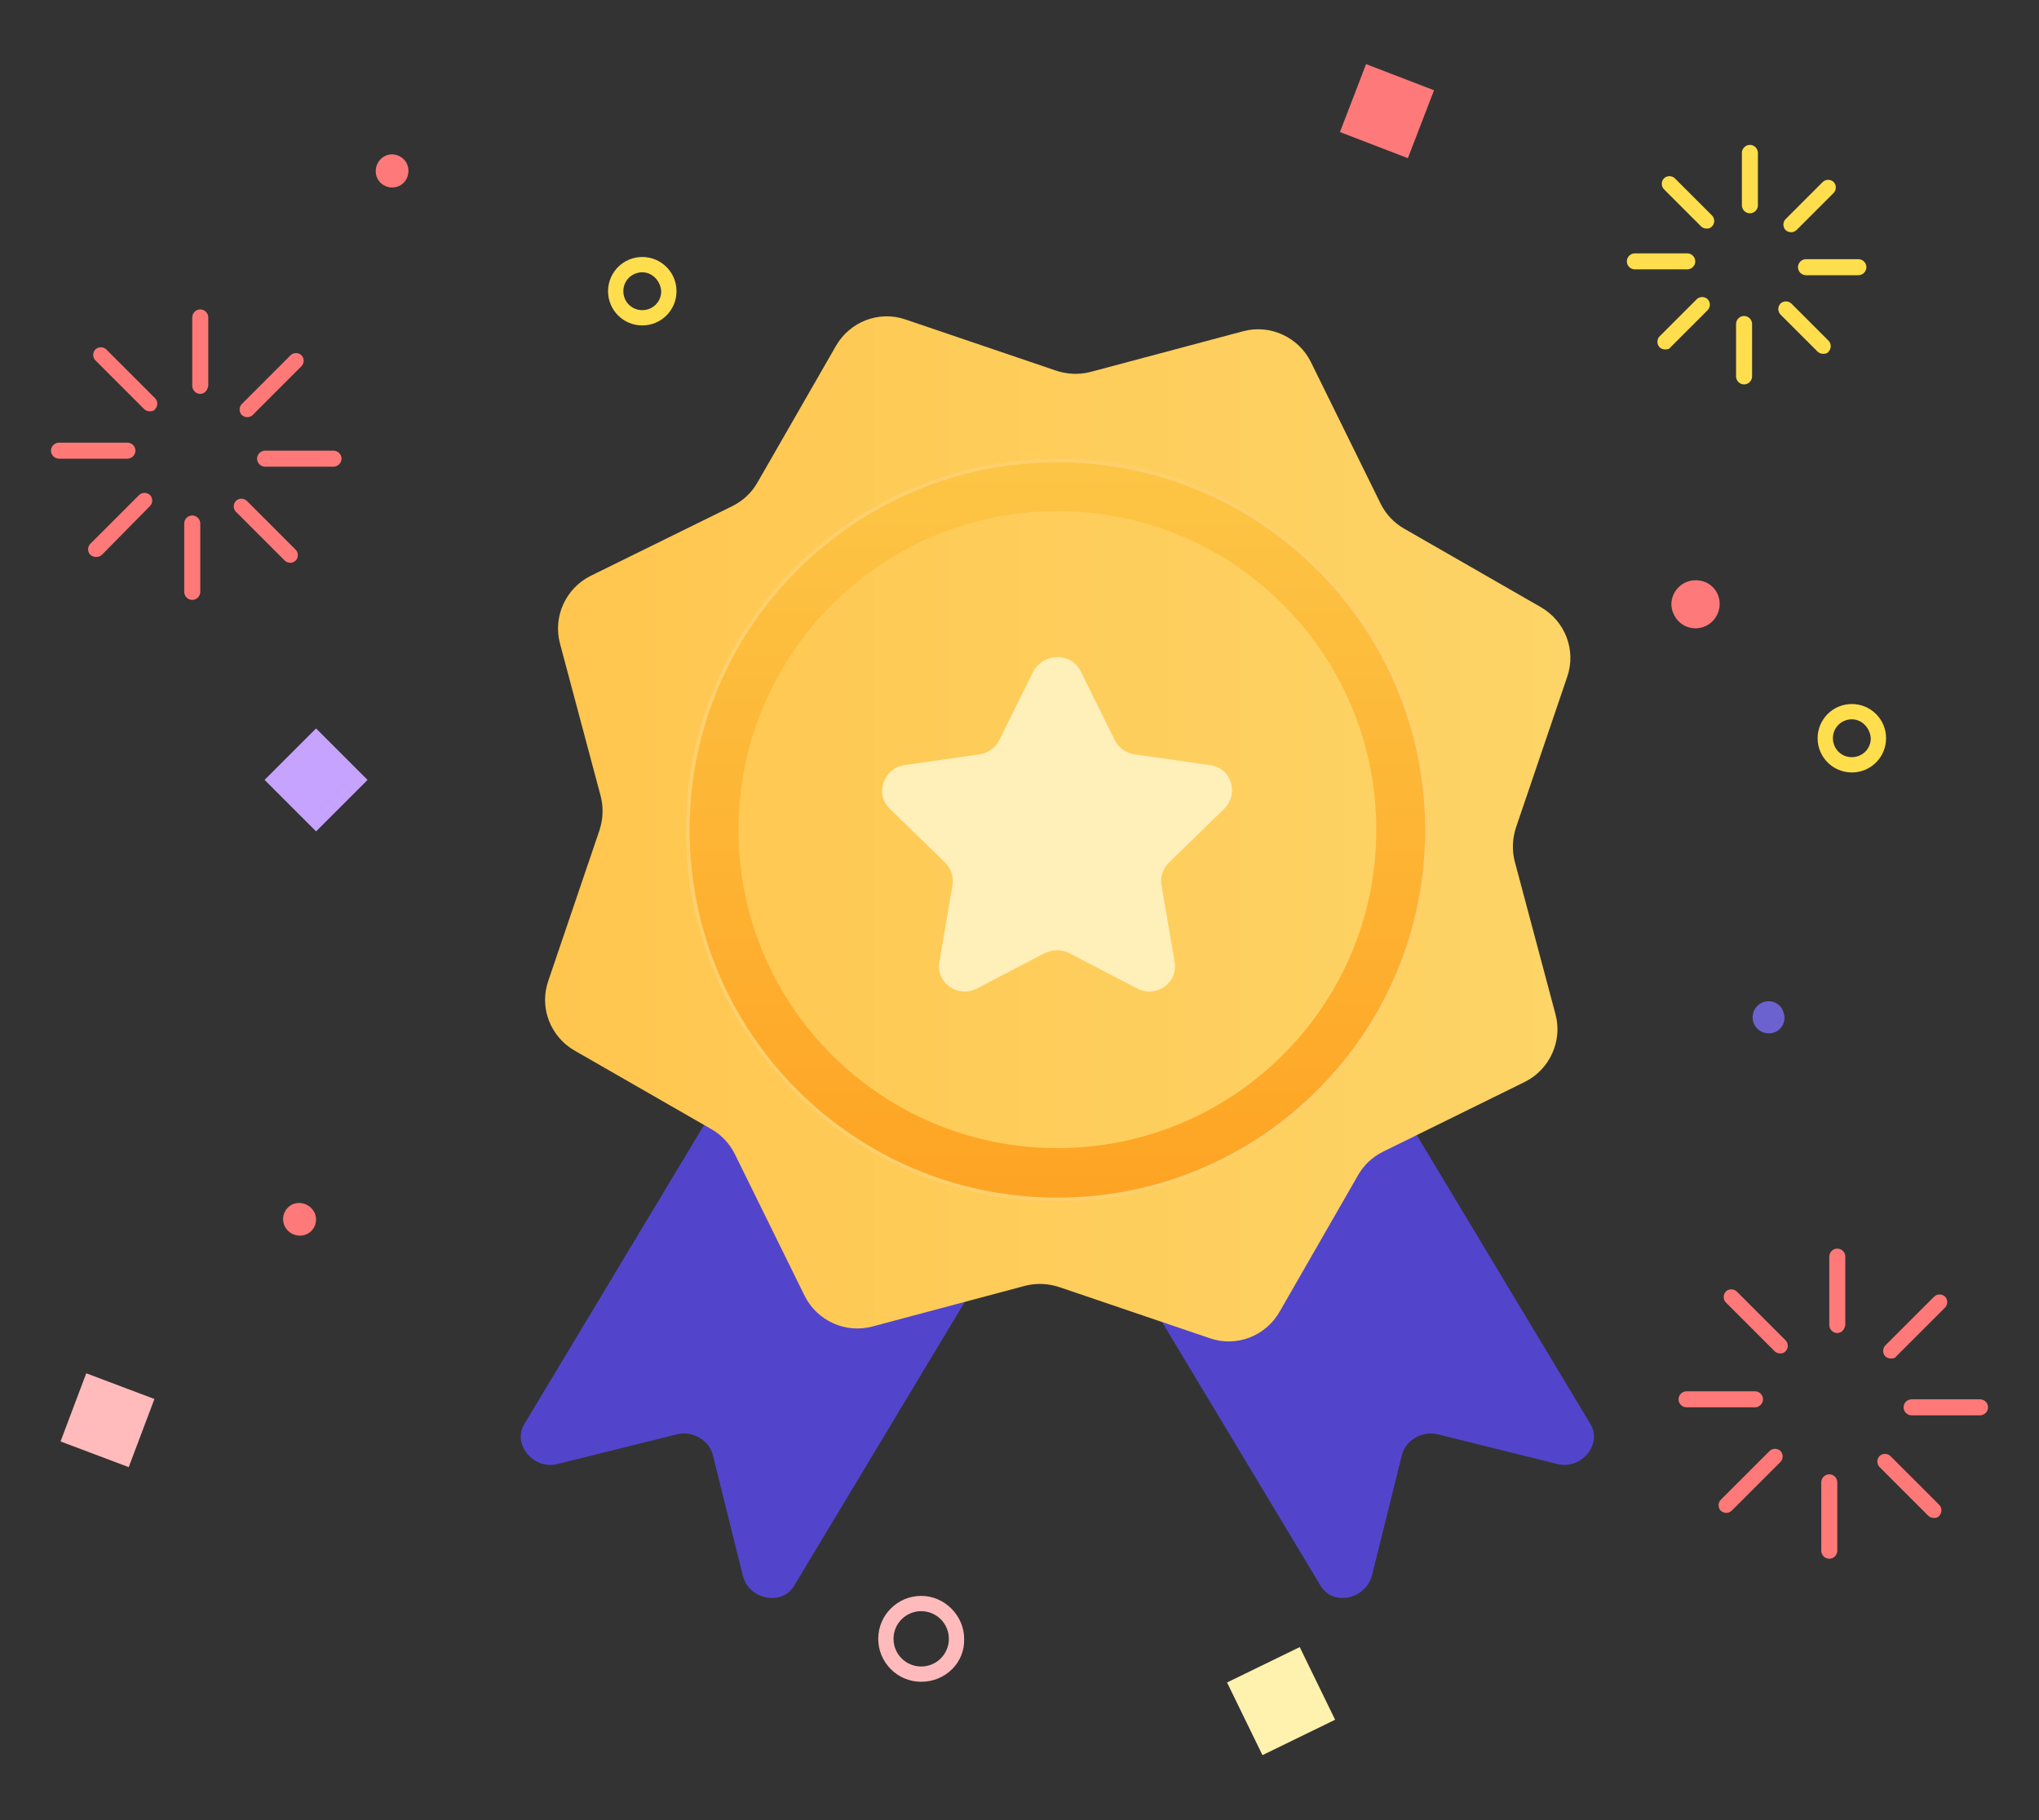 <?xml version="1.0" encoding="utf-8"?>
<!-- Generator: Adobe Illustrator 24.0.1, SVG Export Plug-In . SVG Version: 6.00 Build 0)  -->
<svg version="1.1" id="Layer_1" xmlns="http://www.w3.org/2000/svg" xmlns:xlink="http://www.w3.org/1999/xlink" x="0px" y="0px"
	 viewBox="0 0 280 250" style="enable-background:new 0 0 280 250;" xml:space="preserve">
<rect x="0" y="0" width="280" height="250" fill="#333333" stroke="none"/>
<style type="text/css">
	.st0{fill:#5245CB;}
	.st1{fill:url(#SVGID_1_);}
	.st2{fill:url(#SVGID_2_);}
	.st3{fill:#FFD06C;}
	.st4{fill:#FFEFB9;}
	.st5{fill:#FF7978;}
	.st6{fill:#FFDE4E;}
	.st7{fill:#FFBBBB;}
	.st8{fill:#C6A3FF;}
	.st9{fill:#FFF1AE;}
	.st10{fill:#FD797A;}
	.st11{fill:#6B62D0;}
</style>
<g>
	<g>
		<g>
			<path class="st0" d="M102,216.4l-4.1-16.5c-0.5-2.1-2.8-3.4-4.9-2.9l-16.5,4.1c-3.2,0.8-6.2-2.7-4.5-5.5L98.8,151
				c1-1.7,3.3-2.1,5.1-1l30.4,18.3c1.8,1.1,2.5,3.3,1.5,5L109,217.9C107.3,220.6,102.8,219.7,102,216.4z"/>
			<path class="st0" d="M188.4,216.4l4.1-16.5c0.5-2.1,2.8-3.4,4.9-2.9l16.5,4.1c3.2,0.8,6.2-2.7,4.5-5.5L191.6,151
				c-1-1.7-3.3-2.1-5.1-1l-30.4,18.3c-1.8,1.1-2.5,3.3-1.5,5l26.8,44.6C183.1,220.6,187.5,219.7,188.4,216.4z"/>
		</g>
		<g>
			
				<linearGradient id="SVGID_1_" gradientUnits="userSpaceOnUse" x1="74.848" y1="138.15" x2="215.486" y2="138.15" gradientTransform="matrix(1 0 0 -1 0 252)">
				<stop  offset="0" style="stop-color:#FFC64E"/>
				<stop  offset="1" style="stop-color:#FDD467"/>
			</linearGradient>
			<path class="st1" d="M209.4,148.6l-19.5,9.6c-1.4,0.7-2.6,1.8-3.4,3.2l-10.8,18.8c-1.9,3.3-5.9,4.9-9.6,3.6l-20.6-7
				c-1.5-0.5-3.1-0.6-4.7-0.2l-21,5.6c-3.7,1-7.6-0.8-9.3-4.2l-9.6-19.5c-0.7-1.4-1.8-2.6-3.2-3.4l-18.8-10.8
				c-3.3-1.9-4.9-5.9-3.6-9.6l7-20.6c0.5-1.5,0.6-3.1,0.2-4.7l-5.6-21c-1-3.7,0.8-7.6,4.2-9.3l19.5-9.6c1.4-0.7,2.6-1.8,3.4-3.2
				l10.8-18.8c1.9-3.3,5.9-4.9,9.6-3.6l20.6,7c1.5,0.5,3.1,0.6,4.7,0.2l21-5.6c3.7-1,7.6,0.8,9.3,4.2l9.6,19.5
				c0.7,1.4,1.8,2.6,3.2,3.4l18.8,10.8c3.3,1.9,4.9,5.9,3.6,9.6l-7,20.6c-0.5,1.5-0.6,3.1-0.2,4.7l5.6,21
				C214.6,143,212.8,146.9,209.4,148.6z"/>
			
				<linearGradient id="SVGID_2_" gradientUnits="userSpaceOnUse" x1="145.2" y1="85.873" x2="145.2" y2="193.29" gradientTransform="matrix(1 0 0 -1 0 252)">
				<stop  offset="0" style="stop-color:#FEA323"/>
				<stop  offset="1" style="stop-color:#FDC747"/>
			</linearGradient>
			<path class="st2" d="M145.2,63.2c-28,0-50.8,22.7-50.8,50.8s22.7,50.7,50.8,50.7S196,142,196,114S173.2,63.2,145.2,63.2z
				 M145.2,157.7c-24.2,0-43.8-19.6-43.8-43.7s19.6-43.8,43.8-43.8S189,89.8,189,114S169.3,157.7,145.2,157.7z"/>
			<path class="st3" d="M145.2,165c-28.1,0-51-22.9-51-51s22.9-51,51-51s51,22.9,51,51S173.3,165,145.2,165z M145.2,63.5
				c-27.8,0-50.5,22.6-50.5,50.5s22.6,50.5,50.5,50.5s50.5-22.6,50.5-50.5S173,63.5,145.2,63.5z"/>
			<path class="st4" d="M148.4,92.2l4.7,9.5c0.5,1,1.5,1.7,2.6,1.9l10.5,1.5c2.9,0.4,4,3.9,1.9,6l-7.6,7.4c-0.8,0.8-1.2,2-1,3.1
				l1.8,10.5c0.5,2.9-2.5,5-5.1,3.7l-9.4-4.9c-1-0.5-2.2-0.5-3.3,0l-9.4,4.9c-2.6,1.3-5.6-0.8-5.1-3.7l1.8-10.5
				c0.2-1.1-0.2-2.3-1-3.1l-7.6-7.4c-2.1-2-0.9-5.5,1.9-6l10.5-1.5c1.1-0.2,2.1-0.9,2.6-1.9l4.7-9.5
				C143.4,89.6,147.1,89.6,148.4,92.2z"/>
		</g>
	</g>
	<path class="st5" d="M27.5,54.1c-0.6,0-1.1-0.5-1.1-1.1v-9.4c0-0.6,0.5-1.1,1.1-1.1s1.1,0.5,1.1,1.1V53
		C28.5,53.6,28.1,54.1,27.5,54.1z"/>
	<path class="st5" d="M34,57.3c-0.3,0-0.6-0.1-0.8-0.3c-0.4-0.4-0.4-1.1,0-1.5l6.7-6.7c0.4-0.4,1.1-0.4,1.5,0s0.4,1.1,0,1.5L34.7,57
		C34.5,57.2,34.2,57.3,34,57.3z"/>
	<path class="st5" d="M45.8,64.1h-9.4c-0.6,0-1.1-0.5-1.1-1.1s0.5-1.1,1.1-1.1h9.4c0.6,0,1.1,0.5,1.1,1.1S46.4,64.1,45.8,64.1z"/>
	<path class="st5" d="M39.9,77.3c-0.3,0-0.6-0.1-0.8-0.3l-6.7-6.7c-0.4-0.4-0.4-1.1,0-1.5s1.1-0.4,1.5,0l6.7,6.7
		c0.4,0.4,0.4,1.1,0,1.5C40.4,77.2,40.1,77.3,39.9,77.3z"/>
	<path class="st5" d="M26.4,82.4c-0.6,0-1.1-0.5-1.1-1.1v-9.4c0-0.6,0.5-1.1,1.1-1.1s1.1,0.5,1.1,1.1v9.4
		C27.5,81.9,27,82.4,26.4,82.4z"/>
	<path class="st5" d="M13.2,76.5c-0.3,0-0.6-0.1-0.8-0.3c-0.4-0.4-0.4-1.1,0-1.5l6.7-6.7c0.4-0.4,1.1-0.4,1.5,0s0.4,1.1,0,1.5
		L14,76.2C13.8,76.4,13.5,76.5,13.2,76.5z"/>
	<path class="st5" d="M17.5,63H8.1C7.5,63,7,62.5,7,61.9s0.5-1.1,1.1-1.1h9.4c0.6,0,1.1,0.5,1.1,1.1S18.1,63,17.5,63z"/>
	<path class="st5" d="M20.6,56.5c-0.3,0-0.6-0.1-0.8-0.3l-6.7-6.7c-0.4-0.4-0.4-1.1,0-1.5s1.1-0.4,1.5,0l6.7,6.7
		c0.4,0.4,0.4,1.1,0,1.5C21.2,56.4,20.9,56.5,20.6,56.5z"/>
	<path class="st6" d="M88.2,44.7c-2.6,0-4.7-2.1-4.7-4.7c0-2.6,2.1-4.7,4.7-4.7s4.7,2.1,4.7,4.7C92.9,42.6,90.8,44.7,88.2,44.7z
		 M88.2,37.4c-1.4,0-2.6,1.1-2.6,2.6c0,1.4,1.1,2.6,2.6,2.6c1.4,0,2.6-1.1,2.6-2.6C90.7,38.6,89.6,37.4,88.2,37.4z"/>
	<path class="st7" d="M126.5,231c-3.3,0-5.9-2.7-5.9-5.9c0-3.3,2.7-5.9,5.9-5.9c3.2,0,5.9,2.7,5.9,5.9
		C132.5,228.4,129.8,231,126.5,231z M126.5,221.3c-2.1,0-3.8,1.7-3.8,3.8s1.7,3.8,3.8,3.8s3.8-1.7,3.8-3.8S128.6,221.3,126.5,221.3z
		"/>
	<rect x="38.4" y="102.1" transform="matrix(0.707 -0.707 0.707 0.707 -63.001 62.088)" class="st8" width="10" height="10"/>
	<rect x="9.7" y="190.1" transform="matrix(0.353 -0.936 0.936 0.353 -173.043 139.961)" class="st7" width="10" height="10"/>
	
		<rect x="170.3" y="228.2" transform="matrix(0.899 -0.438 0.438 0.899 -84.55 100.535)" class="st9" width="11.1" height="11.1"/>
	
		<rect x="185.5" y="10.2" transform="matrix(0.359 -0.933 0.933 0.359 107.892 187.547)" class="st10" width="10" height="10"/>
	<path class="st10" d="M51.6,23.4L51.6,23.4c-0.1,1.7,1.7,2.9,3.3,2.1l0,0c1.5-0.8,1.6-3,0.2-3.9l0,0C53.6,20.6,51.7,21.6,51.6,23.4
		z"/>
	<path class="st10" d="M43.4,167.5L43.4,167.5c0-1.7-1.9-2.8-3.4-2l0,0c-1.5,0.9-1.5,3,0,3.9l0,0C41.6,170.3,43.4,169.2,43.4,167.5z
		"/>
	<g>
		<path class="st5" d="M252.3,183.1c-0.6,0-1.1-0.5-1.1-1.1v-9.4c0-0.6,0.5-1.1,1.1-1.1s1.1,0.5,1.1,1.1v9.4
			C253.3,182.6,252.9,183.1,252.3,183.1z"/>
		<path class="st5" d="M259.7,186.6c-0.3,0-0.6-0.1-0.8-0.3c-0.4-0.4-0.4-1.1,0-1.5l6.7-6.7c0.4-0.4,1.1-0.4,1.5,0s0.4,1.1,0,1.5
			l-6.7,6.7C260.3,186.5,260,186.6,259.7,186.6z"/>
		<path class="st5" d="M271.9,194.4h-9.4c-0.6,0-1.1-0.5-1.1-1.1s0.5-1.1,1.1-1.1h9.4c0.6,0,1.1,0.5,1.1,1.1
			S272.5,194.4,271.9,194.4z"/>
		<path class="st5" d="M265.6,208.5c-0.3,0-0.6-0.1-0.8-0.3l-6.7-6.7c-0.4-0.4-0.4-1.1,0-1.5s1.1-0.4,1.5,0l6.7,6.7
			c0.4,0.4,0.4,1.1,0,1.5C266.2,208.4,265.9,208.5,265.6,208.5z"/>
		<path class="st5" d="M251.2,214.1c-0.6,0-1.1-0.5-1.1-1.1v-9.4c0-0.6,0.5-1.1,1.1-1.1s1.1,0.5,1.1,1.1v9.4
			C252.3,213.6,251.8,214.1,251.2,214.1z"/>
		<path class="st5" d="M237.1,207.8c-0.3,0-0.6-0.1-0.8-0.3c-0.4-0.4-0.4-1.1,0-1.5l6.7-6.7c0.4-0.4,1.1-0.4,1.5,0s0.4,1.1,0,1.5
			l-6.7,6.7C237.6,207.7,237.3,207.8,237.1,207.8z"/>
		<path class="st5" d="M241,193.3h-9.4c-0.6,0-1.1-0.5-1.1-1.1s0.5-1.1,1.1-1.1h9.4c0.6,0,1.1,0.5,1.1,1.1S241.6,193.3,241,193.3z"
			/>
		<path class="st5" d="M244.5,185.9c-0.3,0-0.6-0.1-0.8-0.3l-6.7-6.7c-0.4-0.4-0.4-1.1,0-1.5s1.1-0.4,1.5,0l6.7,6.7
			c0.4,0.4,0.4,1.1,0,1.5C245,185.8,244.8,185.9,244.5,185.9z"/>
	</g>
	<g>
		<g>
			<path class="st6" d="M240.3,29.3c-0.6,0-1.1-0.5-1.1-1.1V21c0-0.6,0.5-1.1,1.1-1.1s1.1,0.5,1.1,1.1v7.2
				C241.4,28.8,240.9,29.3,240.3,29.3z"/>
			<path class="st6" d="M246,31.9c-0.3,0-0.6-0.1-0.8-0.3c-0.4-0.4-0.4-1.1,0-1.5l5.1-5.1c0.4-0.4,1.1-0.4,1.5,0s0.4,1.1,0,1.5
				l-5.1,5.1C246.5,31.8,246.2,31.9,246,31.9z"/>
			<path class="st6" d="M255.2,37.8H248c-0.6,0-1.1-0.5-1.1-1.1s0.5-1.1,1.1-1.1h7.2c0.6,0,1.1,0.5,1.1,1.1S255.8,37.8,255.2,37.8z"
				/>
			<path class="st6" d="M250.4,48.6c-0.3,0-0.6-0.1-0.8-0.3l-5.1-5.1c-0.4-0.4-0.4-1.1,0-1.5s1.1-0.4,1.5,0l5.1,5.1
				c0.4,0.4,0.4,1.1,0,1.5C251,48.5,250.7,48.6,250.4,48.6z"/>
			<path class="st6" d="M239.5,52.8c-0.6,0-1.1-0.5-1.1-1.1v-7.2c0-0.6,0.5-1.1,1.1-1.1s1.1,0.5,1.1,1.1v7.2
				C240.6,52.3,240.1,52.8,239.5,52.8z"/>
			<path class="st6" d="M228.7,48c-0.3,0-0.6-0.1-0.8-0.3c-0.4-0.4-0.4-1.1,0-1.5l5.1-5.1c0.4-0.4,1.1-0.4,1.5,0s0.4,1.1,0,1.5
				l-5.1,5.1C229.3,47.9,229,48,228.7,48z"/>
			<path class="st6" d="M231.7,37h-7.2c-0.6,0-1.1-0.5-1.1-1.1s0.5-1.1,1.1-1.1h7.2c0.6,0,1.1,0.5,1.1,1.1S232.3,37,231.7,37z"/>
			<path class="st6" d="M234.4,31.4c-0.3,0-0.6-0.1-0.8-0.3l-5.1-5.1c-0.4-0.4-0.4-1.1,0-1.5s1.1-0.4,1.5,0l5.1,5.1
				c0.4,0.4,0.4,1.1,0,1.5C234.9,31.3,234.7,31.4,234.4,31.4z"/>
		</g>
	</g>
	<path class="st10" d="M233,79.7L233,79.7c-2.5-0.1-4.3,2.5-3.1,4.8l0,0c1.2,2.3,4.3,2.4,5.7,0.3l0,0C237,82.6,235.6,79.8,233,79.7z
		"/>
	<path class="st11" d="M241.2,138.3L241.2,138.3c-1.1,1.3-0.4,3.3,1.3,3.6l0,0c1.7,0.3,3-1.3,2.4-2.9l0,0
		C244.4,137.4,242.3,137,241.2,138.3z"/>
	<path class="st6" d="M254.3,106.1c-2.6,0-4.7-2.1-4.7-4.7s2.1-4.7,4.7-4.7s4.7,2.1,4.7,4.7S256.9,106.1,254.3,106.1z M254.3,98.8
		c-1.4,0-2.6,1.1-2.6,2.6c0,1.4,1.1,2.6,2.6,2.6c1.4,0,2.6-1.1,2.6-2.6C256.8,100,255.7,98.8,254.3,98.8z"/>
</g>
</svg>

